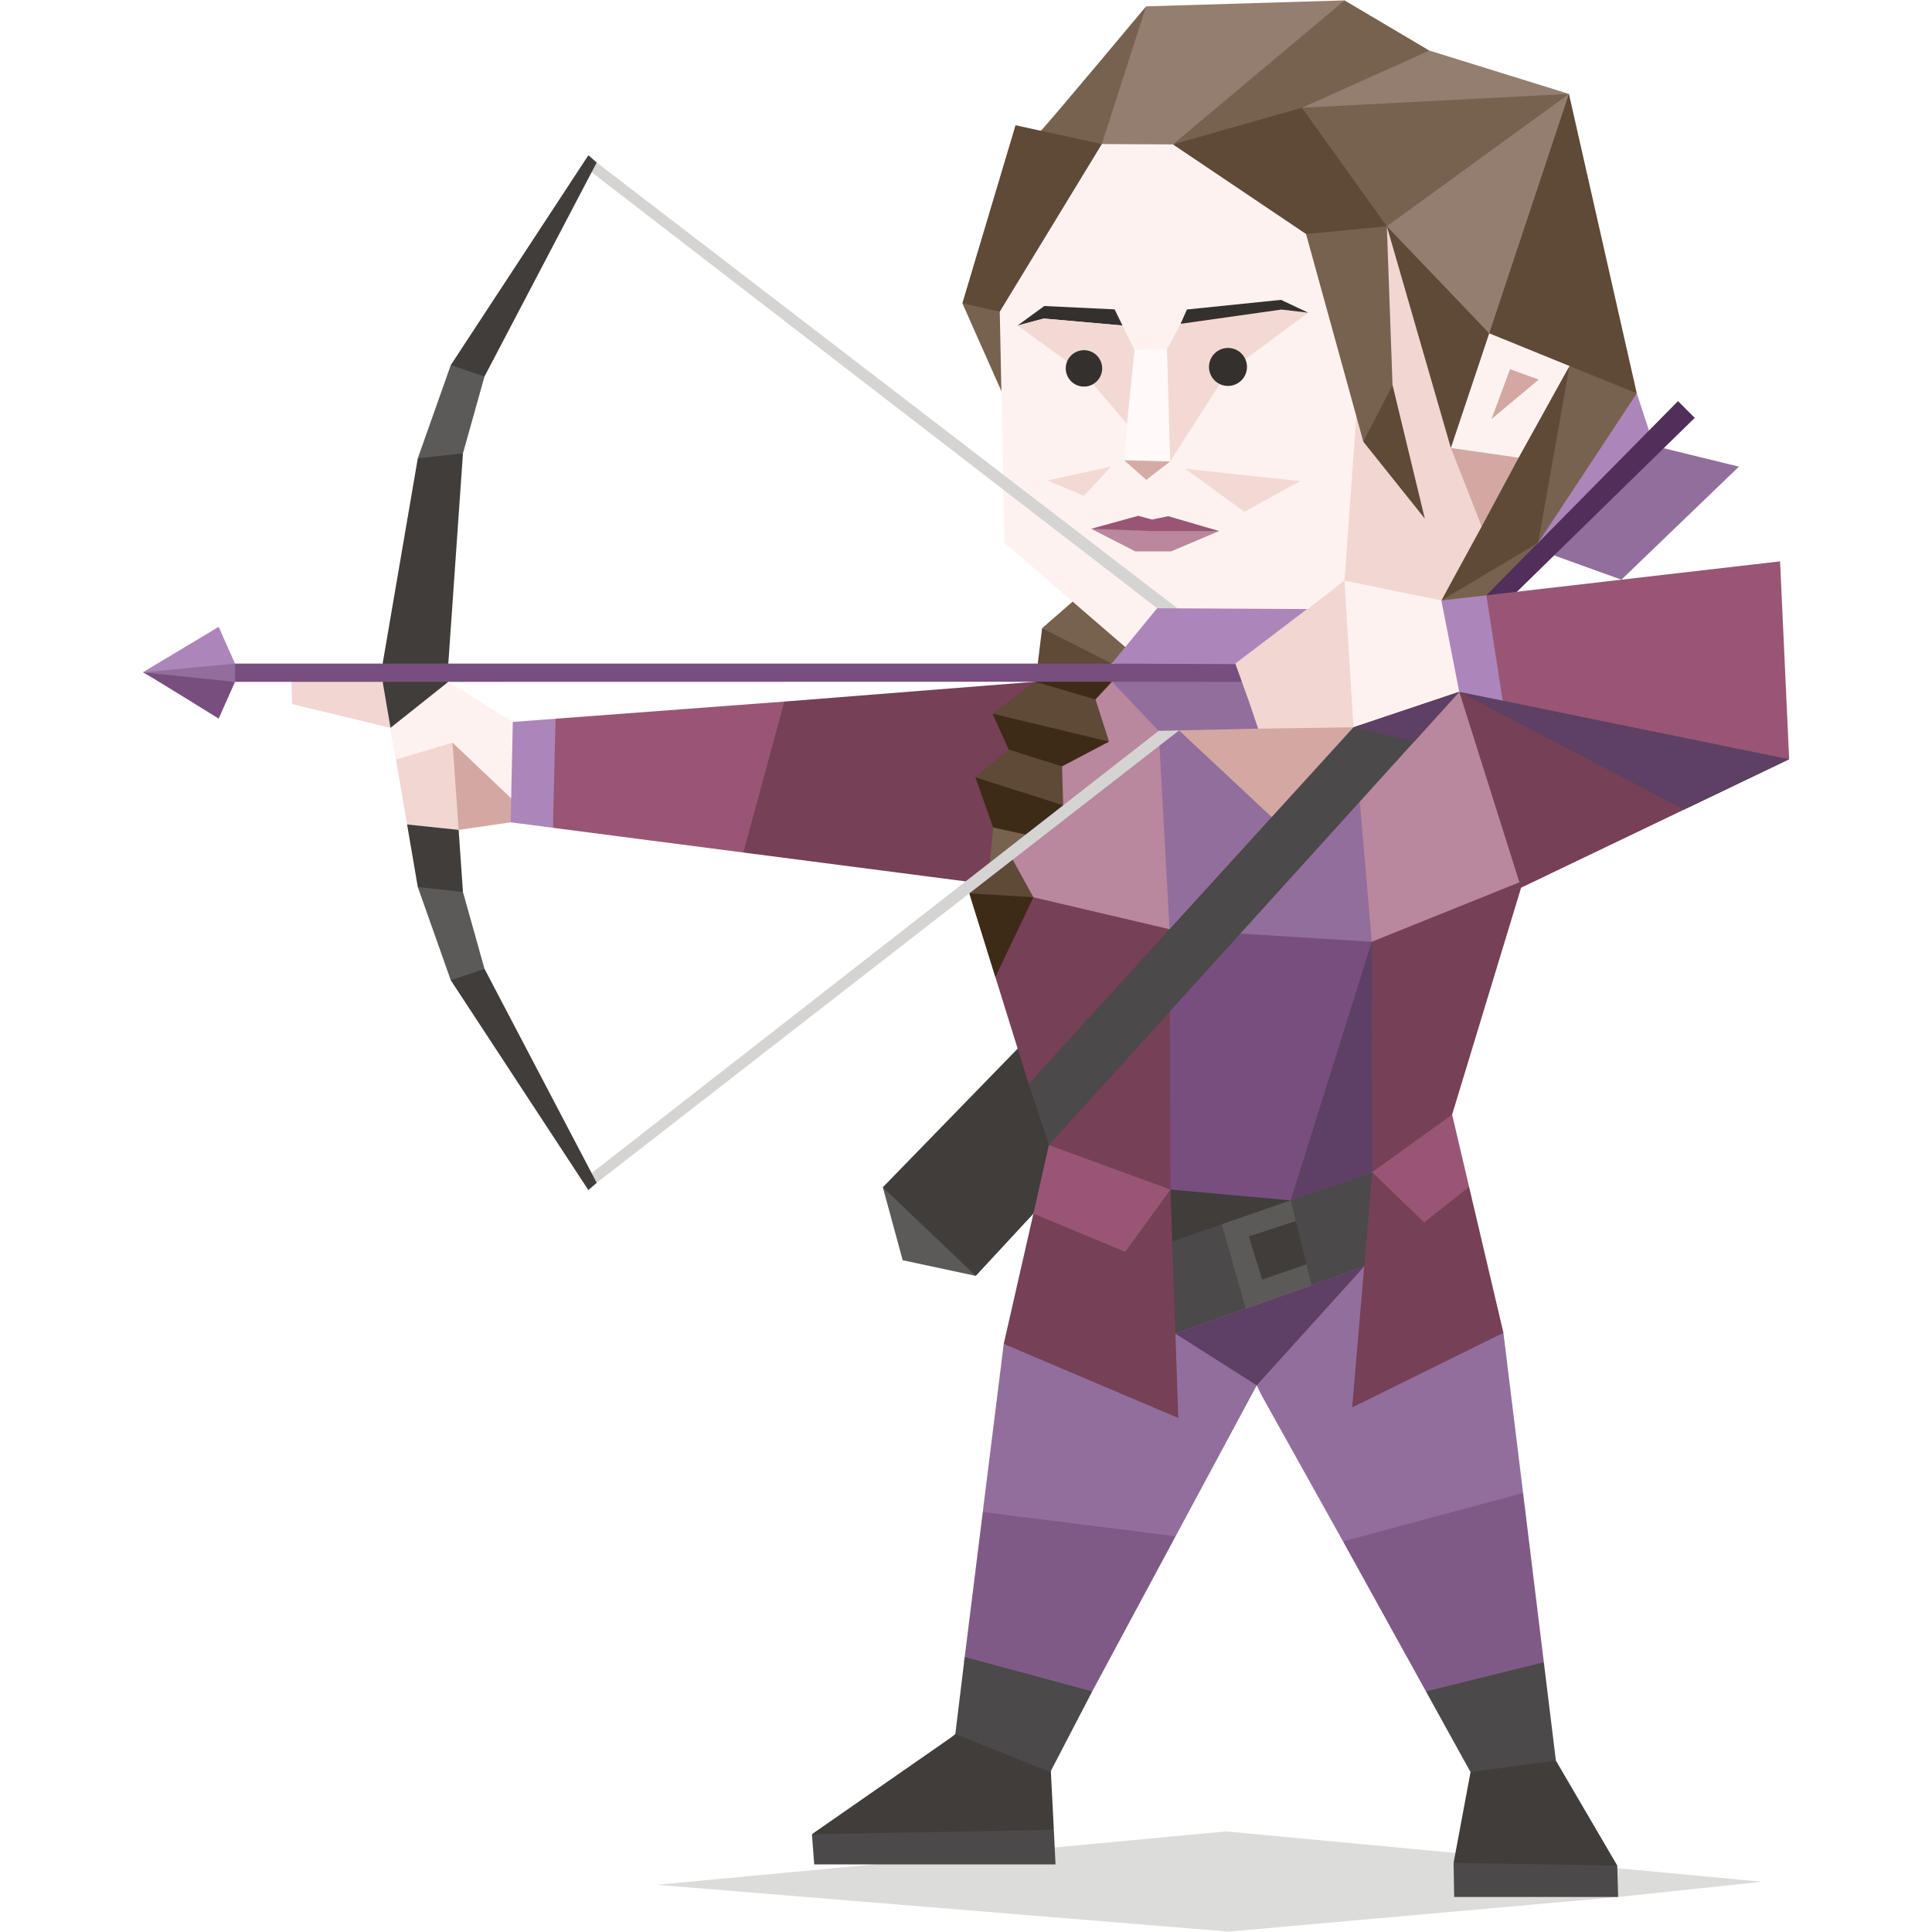 <svg xmlns="http://www.w3.org/2000/svg" viewBox="0 0 400 400"><path fill-rule="evenodd" clip-rule="evenodd" fill="#161511" d="M254.38 399.92l-118.423-9.697 117.852-11.052 110.985 10.427-29.774 3.153z" opacity=".15"/><path fill-rule="evenodd" clip-rule="evenodd" fill="#764056" d="M153.904 176.508l-2.979-17.64 11.464-13.616 51.9-4.104-4.51 40.228-9.85 1.106z"/><path fill-rule="evenodd" clip-rule="evenodd" fill="#ac86ba" d="M338.879 81.437l-12.252 8.414-7.977 13.027-.195 9.505 16.958-14.117 5.994-9.133z"/><path fill-rule="evenodd" clip-rule="evenodd" fill="#5f4937" d="M324.907 75.754l-9.169 11.128-17.319 37.439 8.772-2.601 11.264-9.337 7.507-19.433z"/><path fill-rule="evenodd" clip-rule="evenodd" fill="#77624f" d="M318.455 112.383l-10.18 14.361-9.856-2.423 8.517-5.074z"/><path fill-rule="evenodd" clip-rule="evenodd" fill="#5f4937" d="M225.042 133.155l-9.282-3.097-.905 7.329 8.459 1.624 6.854-1.624z"/><path fill-rule="evenodd" clip-rule="evenodd" fill="#77624f" d="M215.76 130.057l14.408 7.33 8.991-5.674-15.317-8.69zM212.224 92.015l-1.814-29.693-11.162.469z"/><path fill-rule="evenodd" clip-rule="evenodd" fill="#784e7f" d="M233.528 209.383l1.079 38.654 19.485 9.691 32.012-12.597.921-52.455-47.653-5.329z"/><path fill-rule="evenodd" clip-rule="evenodd" fill="#926e9d" d="M300.099 320.155l-22.048-1.034-16.798-30.133-5.814-11.923 16.032-11.218 13.067-9.205 3.86 21.975 22.869-2.673 4.074 33.163z"/><path fill-rule="evenodd" clip-rule="evenodd" fill="#7f5a87" d="M278.051 319.121l37.29-10.014 4.293 35.044-10.402 6.414-14.006-.375z"/><path fill-rule="evenodd" clip-rule="evenodd" fill="#f2d6d2" d="M60.335 141.178l.153 4.605 20.366 4.905 2.2 1.504-1.533-12.822z"/><path fill-rule="evenodd" clip-rule="evenodd" fill="#4b4949" d="M168.099 379.748l.476 6.252h49.96l-.35-7.168-18.337-3.767z"/><path fill-rule="evenodd" clip-rule="evenodd" fill="#403d3b" d="M196.879 359.744l-28.78 20.004 50.086-.916-.965-18.915-2.274-3.278-14.251.071z"/><path fill-rule="evenodd" clip-rule="evenodd" fill="#4b4949" d="M301.073 392.751l-.123-7.063 18.132-3.875 15.751 4.427.187 6.511z"/><path fill-rule="evenodd" clip-rule="evenodd" fill="#403d3b" d="M304.46 366.897l-3.51 18.791 33.883.551-12.701-21.719-3.618-1.931-11.366 1.858z"/><path fill-rule="evenodd" clip-rule="evenodd" fill="#926e9d" d="M207.813 278.24l-4.341 34.807 17.883 7.704 22.039-2.679 28.077-52.226-38.606 5.94-2.376 8.911z"/><path fill-rule="evenodd" clip-rule="evenodd" fill="#7f5a87" d="M203.472 313.047l39.922 5.025-17.263 32.118-13.585-.292-12.953-5.695z"/><path fill-rule="evenodd" clip-rule="evenodd" fill="#4b4949" d="M199.734 343.066l26.397 7.124-8.686 16.707-19.656-7.876zM304.46 366.897l17.672-2.377-2.498-20.369-24.408 6.039z"/><path fill-rule="evenodd" clip-rule="evenodd" fill="#403d3b" d="M242.335 246.292l-1.937 9.268 3.751 5.238 23.078-12.277z"/><path fill-rule="evenodd" clip-rule="evenodd" fill="#4b4949" d="M231.762 260.8l-1.273 19.897 27.423-9.755 6.057-6.66 7.583 1.81 13.785-4.903 1.726-12.565-2.971-5.942-16.865 5.839-5.671 6.433-8.613-1.488z"/><path d="M256.933 254.933c.149 1.039 4.162 12.513 4.162 12.513l9.391-5.684-2.204-8.951-11.349 2.122z" fill-rule="evenodd" clip-rule="evenodd" fill="#403d3b"/><path fill-rule="evenodd" clip-rule="evenodd" fill="#5c5a58" d="M182.781 245.81l4.11 15.106 15.129 3.242-6.826-13.012z"/><path fill-rule="evenodd" clip-rule="evenodd" fill="#403d3b" d="M212.484 215.271l-29.703 30.539 19.239 18.348 11.937-12.884 9.449-16.957z"/><path fill-rule="evenodd" clip-rule="evenodd" fill="#764056" d="M279.959 291.388l31.308-15.444-7.105-30.214-9.534 3.983-10.536-7.031z"/><path fill-rule="evenodd" clip-rule="evenodd" fill="#985674" d="M294.854 253.093l-10.762-10.411 9.315-9.931 7.239-1.985 3.518 14.964z"/><path fill-rule="evenodd" clip-rule="evenodd" fill="#764056" d="M315.363 182.363l-15.761 4.895-15.589 7.722.079 47.702 16.554-11.916zM243.957 293.576l-36.144-15.336 6.144-26.966 10.576.129 17.802-5.111z"/><path fill-rule="evenodd" clip-rule="evenodd" fill="#985674" d="M213.957 251.274l18.987 7.902 9.391-12.884-19.584-11.434-5.599 2.219z"/><path fill-rule="evenodd" clip-rule="evenodd" fill="#764056" d="M212.441 182.707l-13.234-2.54 13.76 44.25 3.94 4.617.245 8.043 25.183 9.215-.19-53.909z"/><path fill-rule="evenodd" clip-rule="evenodd" fill="#926e9d" d="M243.552 147.187l-10.577 16.668 9.171 28.529 41.867 2.596 5.118-26.73-8.908-17.669-16.684 14.588z"/><path fill-rule="evenodd" clip-rule="evenodd" fill="#d4a8a2" d="M263.293 169.164l-19.178-17.94 11.842-5.21 25.935 3.209-8.294 11.599z"/><path fill-rule="evenodd" clip-rule="evenodd" fill="#b9879e" d="M214.289 141.148l-7.98 38.125-6.382 3.209 42.218 9.902-2.26-41.065-5.671-11.81z"/><path fill-rule="evenodd" clip-rule="evenodd" fill="#3e2b17" d="M206.087 202.291l-5.392-17.338 7.292-1.752 5.97 2.572z"/><path fill-rule="evenodd" clip-rule="evenodd" fill="#77624f" d="M204.947 178.568l4.35-1.838 3.867-4.571-2.522-3.095-5.013 2.269z"/><path fill-rule="evenodd" clip-rule="evenodd" fill="#3e2b17" d="M205.629 171.333l-3.688-10.408 9.741 1.213 8.439 4.595-3.628 4.514-4.13 1.536z"/><path fill-rule="evenodd" clip-rule="evenodd" fill="#5f4937" d="M215.579 154.197l-6.722 1.003-6.916 5.725 18.18 5.807-.233-8.059z"/><path fill-rule="evenodd" clip-rule="evenodd" fill="#3e2b17" d="M205.483 147.753l3.374 7.448 11.031 3.471 9.729-5.13-12.772-7.188z"/><path fill-rule="evenodd" clip-rule="evenodd" fill="#5f4937" d="M205.483 147.753l24.134 5.789-3.115-9.692-6.65-2.297-5.563-.405z"/><path fill-rule="evenodd" clip-rule="evenodd" fill="#3e2b17" d="M230.221 141.145l-3.41 3.662-12.522-3.659 5.883-1.258z"/><path fill-rule="evenodd" clip-rule="evenodd" fill="#b9879e" d="M315.363 182.363l-31.35 12.617-3.79-44.399 9.933-8.081 11.968.73 10.244 20.045z"/><path fill-rule="evenodd" clip-rule="evenodd" fill="#764056" d="M370.428 157.187l-55.499 26.603-12.805-40.56 41.278.891z"/><path fill-rule="evenodd" clip-rule="evenodd" fill="#985674" d="M114.492 171.392l39.412 5.116 8.485-31.256-47.374 3.552-4.134 9.756z"/><path fill-rule="evenodd" clip-rule="evenodd" fill="#d4a8a2" d="M87.124 157.779l7.83 14.041 10.772-1.566 1.649-2.481-1.541-2.494-11.319-12.026z"/><path fill-rule="evenodd" clip-rule="evenodd" fill="#403d3b" d="M86.498 94.898l-7.276 42.489 6.569 1.883 7.025-1.883 3.035-43.529-4.306-1.781z"/><path fill-rule="evenodd" clip-rule="evenodd" fill="#5c5a58" d="M93.327 75.594l-6.829 19.303 9.353-1.04 4.462-15.916-3.659-3.517z"/><path fill-rule="evenodd" clip-rule="evenodd" fill="#4b4949" d="M212.967 224.417l67.256-73.836 9.933-8.08 11.968.728-84.972 93.848z"/><path fill-rule="evenodd" clip-rule="evenodd" fill="#926e9d" d="M360.023 96.616l-24.328 23.401-13.932-5.021 13.65-16.731 9.037-5.466z"/><path fill-rule="evenodd" clip-rule="evenodd" fill="#512f5a" d="M347.415 83.046l-39.683 40.2 1.076 2.613 4.756-2.848 37.317-36.501z"/><path fill-rule="evenodd" clip-rule="evenodd" fill="#f2d6d2" d="M306.773 109.004l-8.354 15.317-10.771 1.416-14.717-5.525 1.231-31.598 12.486-49.322z"/><path fill-rule="evenodd" clip-rule="evenodd" fill="#5f4937" d="M285.734 38.037l1.395 8.812 9.457 32.741 3.801 13.16 8.792-13.168-.85-10.571z"/><path fill-rule="evenodd" clip-rule="evenodd" fill="#d4a8a2" d="M314.42 94.755l-3.879-3.294-10.154 1.289 6.386 16.254z"/><path fill-rule="evenodd" clip-rule="evenodd" fill="#fef2f0" d="M324.946 75.77l-6.116-7.578-10.501.819-7.942 23.739 14.033 2.005z"/><path fill-rule="evenodd" clip-rule="evenodd" fill="#d4a8a2" d="M312.644 76.426l-3.853 10.34 9.792-8.174z"/><path fill-rule="evenodd" clip-rule="evenodd" fill="#937e6f" d="M324.832 19.445L293.07 34.157l-5.941 12.693 21.2 22.162 15.273-18.572z"/><path fill-rule="evenodd" clip-rule="evenodd" fill="#77624f" d="M267.077 20.874l8.044 18.173 12.006 7.802 37.705-27.403-27.719-3.054z"/><path fill-rule="evenodd" clip-rule="evenodd" fill="#937e6f" d="M295.938 10.474l-26.543 4.517.154 7.316 55.283-2.862z"/><path fill-rule="evenodd" clip-rule="evenodd" fill="#77624f" d="M278.365.08l-21.85 8.128-13.663 21.694 19.212.101 7.485-7.696 26.389-11.832z"/><path fill-rule="evenodd" clip-rule="evenodd" fill="#937e6f" d="M237.286 1.318l-10.724 20.514.759 9.951 14.914 3.686.617-5.567L278.365.081z"/><path d="M215.482 27.074l-5.173 3.694 17.814-.943 9.164-28.507c-.001 0-21.672 25.944-21.805 25.756" fill-rule="evenodd" clip-rule="evenodd" fill="#77624f"/><path fill-rule="evenodd" clip-rule="evenodd" fill="#fef2f0" d="M207.968 112.383l-.977-47.855 12.228-34.751 47.268.248 15.405 40.971-3.527 49.216-22.404 16.381-22.986-2.626z"/><path fill-rule="evenodd" clip-rule="evenodd" fill="#b9879e" d="M235.045 114.157l-9.131-4.679 12.891-.556 13.599 1.027-9.927 4.208z"/><path fill-rule="evenodd" clip-rule="evenodd" fill="#985674" d="M225.914 109.478l9.751-2.686 2.861.77 3.348-.687 10.53 3.074h-13.889z"/><path d="M86.498 183.64l-2.216-12.941.002.003 4.278-2.993 6.394 4.112v-.002l.895 12.862-4.306 1.781-5.047-2.822zm-5.644-32.952l-1.63-9.519 7.185-1.015 6.408 1.012-5.583 9.419-6.38.103z" fill-rule="evenodd" clip-rule="evenodd" fill="#403d3b"/><path fill-rule="evenodd" clip-rule="evenodd" fill="#784e7f" d="M48.658 141.178l181.563-.033 13.755 2.082 13.573-2.049.853-2.508-2.642-1.283-10.75-1.624-14.842 1.624H48.658l-2.598 1.896z"/><path fill-rule="evenodd" clip-rule="evenodd" fill="#d6d4d3" d="M123.543 33.647l120.243 92.306-1.129.95-3.086-.972-117.162-90.333-.187-1.467z"/><path fill-rule="evenodd" clip-rule="evenodd" fill="#5f4937" d="M213.957 185.773l-13.262-.819 4.652-5.311 4.319-1.659z"/><path fill-rule="evenodd" clip-rule="evenodd" fill="#d6d4d3" d="M123.543 244.891l120.572-93.667-1.079-1.717-3.151 1.812-117.476 91.62-.187 1.469z"/><path fill-rule="evenodd" clip-rule="evenodd" fill="#926e9d" d="M230.221 141.145l9.664 10.173 20.594-.462.107-5.432-3.037-4.246z"/><path fill-rule="evenodd" clip-rule="evenodd" fill="#ac86ba" d="M230.168 137.387l9.403-11.457 32.749.174-16.331 11.393z"/><path d="M29.572 139.19l12.262.41 6.824 1.578-3.383 7.602s-15.634-9.712-15.703-9.59" fill-rule="evenodd" clip-rule="evenodd" fill="#784e7f"/><path fill-rule="evenodd" clip-rule="evenodd" fill="#ac86ba" d="M29.572 139.19l12.332-.286 6.754-1.517-3.383-7.602z"/><path fill-rule="evenodd" clip-rule="evenodd" fill="#f2d6d2" d="M278.365 120.212l-22.605 17.175 2.825 7.838 1.894 5.632 19.744-.277 4.681-14.817z"/><path fill-rule="evenodd" clip-rule="evenodd" fill="#fef2f0" d="M298.419 124.321l-20.054-4.109 1.858 30.368 21.901-7.35 2.863-9.565z"/><path fill-rule="evenodd" clip-rule="evenodd" fill="#926e9d" d="M48.658 137.387l-19.086 1.803 19.086 1.988z"/><path fill-rule="evenodd" clip-rule="evenodd" fill="#403d3b" d="M123.543 33.647l-1.726-1.505-28.49 43.451 6.986 2.348z"/><path fill-rule="evenodd" clip-rule="evenodd" fill="#5f4937" d="M242.852 29.902l26.697-7.594 17.578 24.542-1 20.401-15.725-18.804z"/><path fill-rule="evenodd" clip-rule="evenodd" fill="#77624f" d="M282.269 91.461l-11.867-43.014 16.727-1.598 1.181 32.863-2.856 10.165z"/><path fill-rule="evenodd" clip-rule="evenodd" fill="#5f4937" d="M294.994 107.376l-12.725-15.915 6.041-11.749zM228.122 29.825l-17.868-3.889-11.006 36.853 7.743 1.741z"/><path fill-rule="evenodd" clip-rule="evenodd" fill="#77624f" d="M318.455 112.383l20.424-30.947-5.504-5.451-8.429-.215z"/><path fill-rule="evenodd" clip-rule="evenodd" fill="#5f4937" d="M324.832 19.445l-16.503 49.567 22.24 9.046 8.31 3.379z"/><path d="M267.227 248.521l16.786-53.542.079 47.704-16.865 5.838zm-7.032 38.298l22.237-24.599-39.074 13.897 16.837 10.702zm32.577-133.261l-12.55-2.977 21.901-7.35 46.568 24.374 21.735-10.417-68.304-13.957-9.35 10.327z" fill-rule="evenodd" clip-rule="evenodd" fill="#5d4063"/><path fill-rule="evenodd" clip-rule="evenodd" fill="#985674" d="M368.546 116.222l-60.814 7.024-1.352 10.093 4.735 11.728 59.311 12.12z"/><path fill-rule="evenodd" clip-rule="evenodd" fill="#ac86ba" d="M311.115 145.067l-3.383-21.822-9.313 1.076 3.705 18.909z"/><path fill-rule="evenodd" clip-rule="evenodd" fill="#5c5a58" d="M93.327 202.943l-6.829-19.302 9.353 1.039 4.462 15.918-3.659 3.515z"/><path fill-rule="evenodd" clip-rule="evenodd" fill="#403d3b" d="M123.543 244.891l-1.726 1.507-28.49-43.455 6.986-2.346z"/><path fill-rule="evenodd" clip-rule="evenodd" fill="#f2d6d2" d="M84.283 170.702l10.671 1.119-1.266-18.063-12.834-3.069z"/><path fill-rule="evenodd" clip-rule="evenodd" fill="#fef2f0" d="M80.854 150.688l1.124 6.565 11.71-3.494 12.145 11.52 2.797-8.232-2.459-7.58-13.354-8.3z"/><path fill-rule="evenodd" clip-rule="evenodd" fill="#ac86ba" d="M115.015 148.803l-.523 22.588-8.766-1.137.445-20.787z"/><path fill-rule="evenodd" clip-rule="evenodd" fill="#5c5a58" d="M258.561 255.968l9.72-3.157-1.054-4.29-14.284 4.945 4.969 17.476 13.64-4.85-1.067-4.33-9.171 3.162z"/><path fill-rule="evenodd" clip-rule="evenodd" fill="#33302d" d="M230.763 64.052l1.64 3.344-16.283-1.443-5.452 1.443 5.537-4.039z"/><path fill="#f3d9d4" d="M245.364 97.053l12.282 8.914 11.526-6.364zM230.039 96.575l-13.207 2.903 7.591 3.19z"/><path fill="#fff9f9" d="M234.889 72.467l6.73-.15.657 23.222-9.524-.242z"/><path fill="#d5aba6" d="M232.752 95.297l4.578 4.054 4.946-3.812z"/><path fill="#f3d9d4" d="M241.619 72.317l2.922-5.482 20.78-2.744 5.541.65-16.819 12.442-11.767 18.356z"/><path d="M258.054 76.936c-.533 2.106-2.673 3.381-4.777 2.848-2.106-.533-3.38-2.674-2.847-4.779.533-2.106 2.672-3.381 4.779-2.848 2.106.533 3.38 2.674 2.845 4.779z" fill="#33302d"/><path fill="#f3d9d4" d="M234.889 72.467l-2.486-5.071-16.283-1.443-5.452 1.443 13.756 9.97 8.882 10.348z"/><path d="M228.078 77.197c-.512 2.018-2.564 3.24-4.581 2.729-2.018-.512-3.24-2.563-2.73-4.582.512-2.018 2.564-3.239 4.583-2.728 2.016.511 3.239 2.563 2.728 4.581z" fill="#33302d"/><path fill-rule="evenodd" clip-rule="evenodd" fill="#33302d" d="M245.739 64.078l-1.307 2.965 20.889-2.952 5.541.65-5.644-2.66z"/></svg>